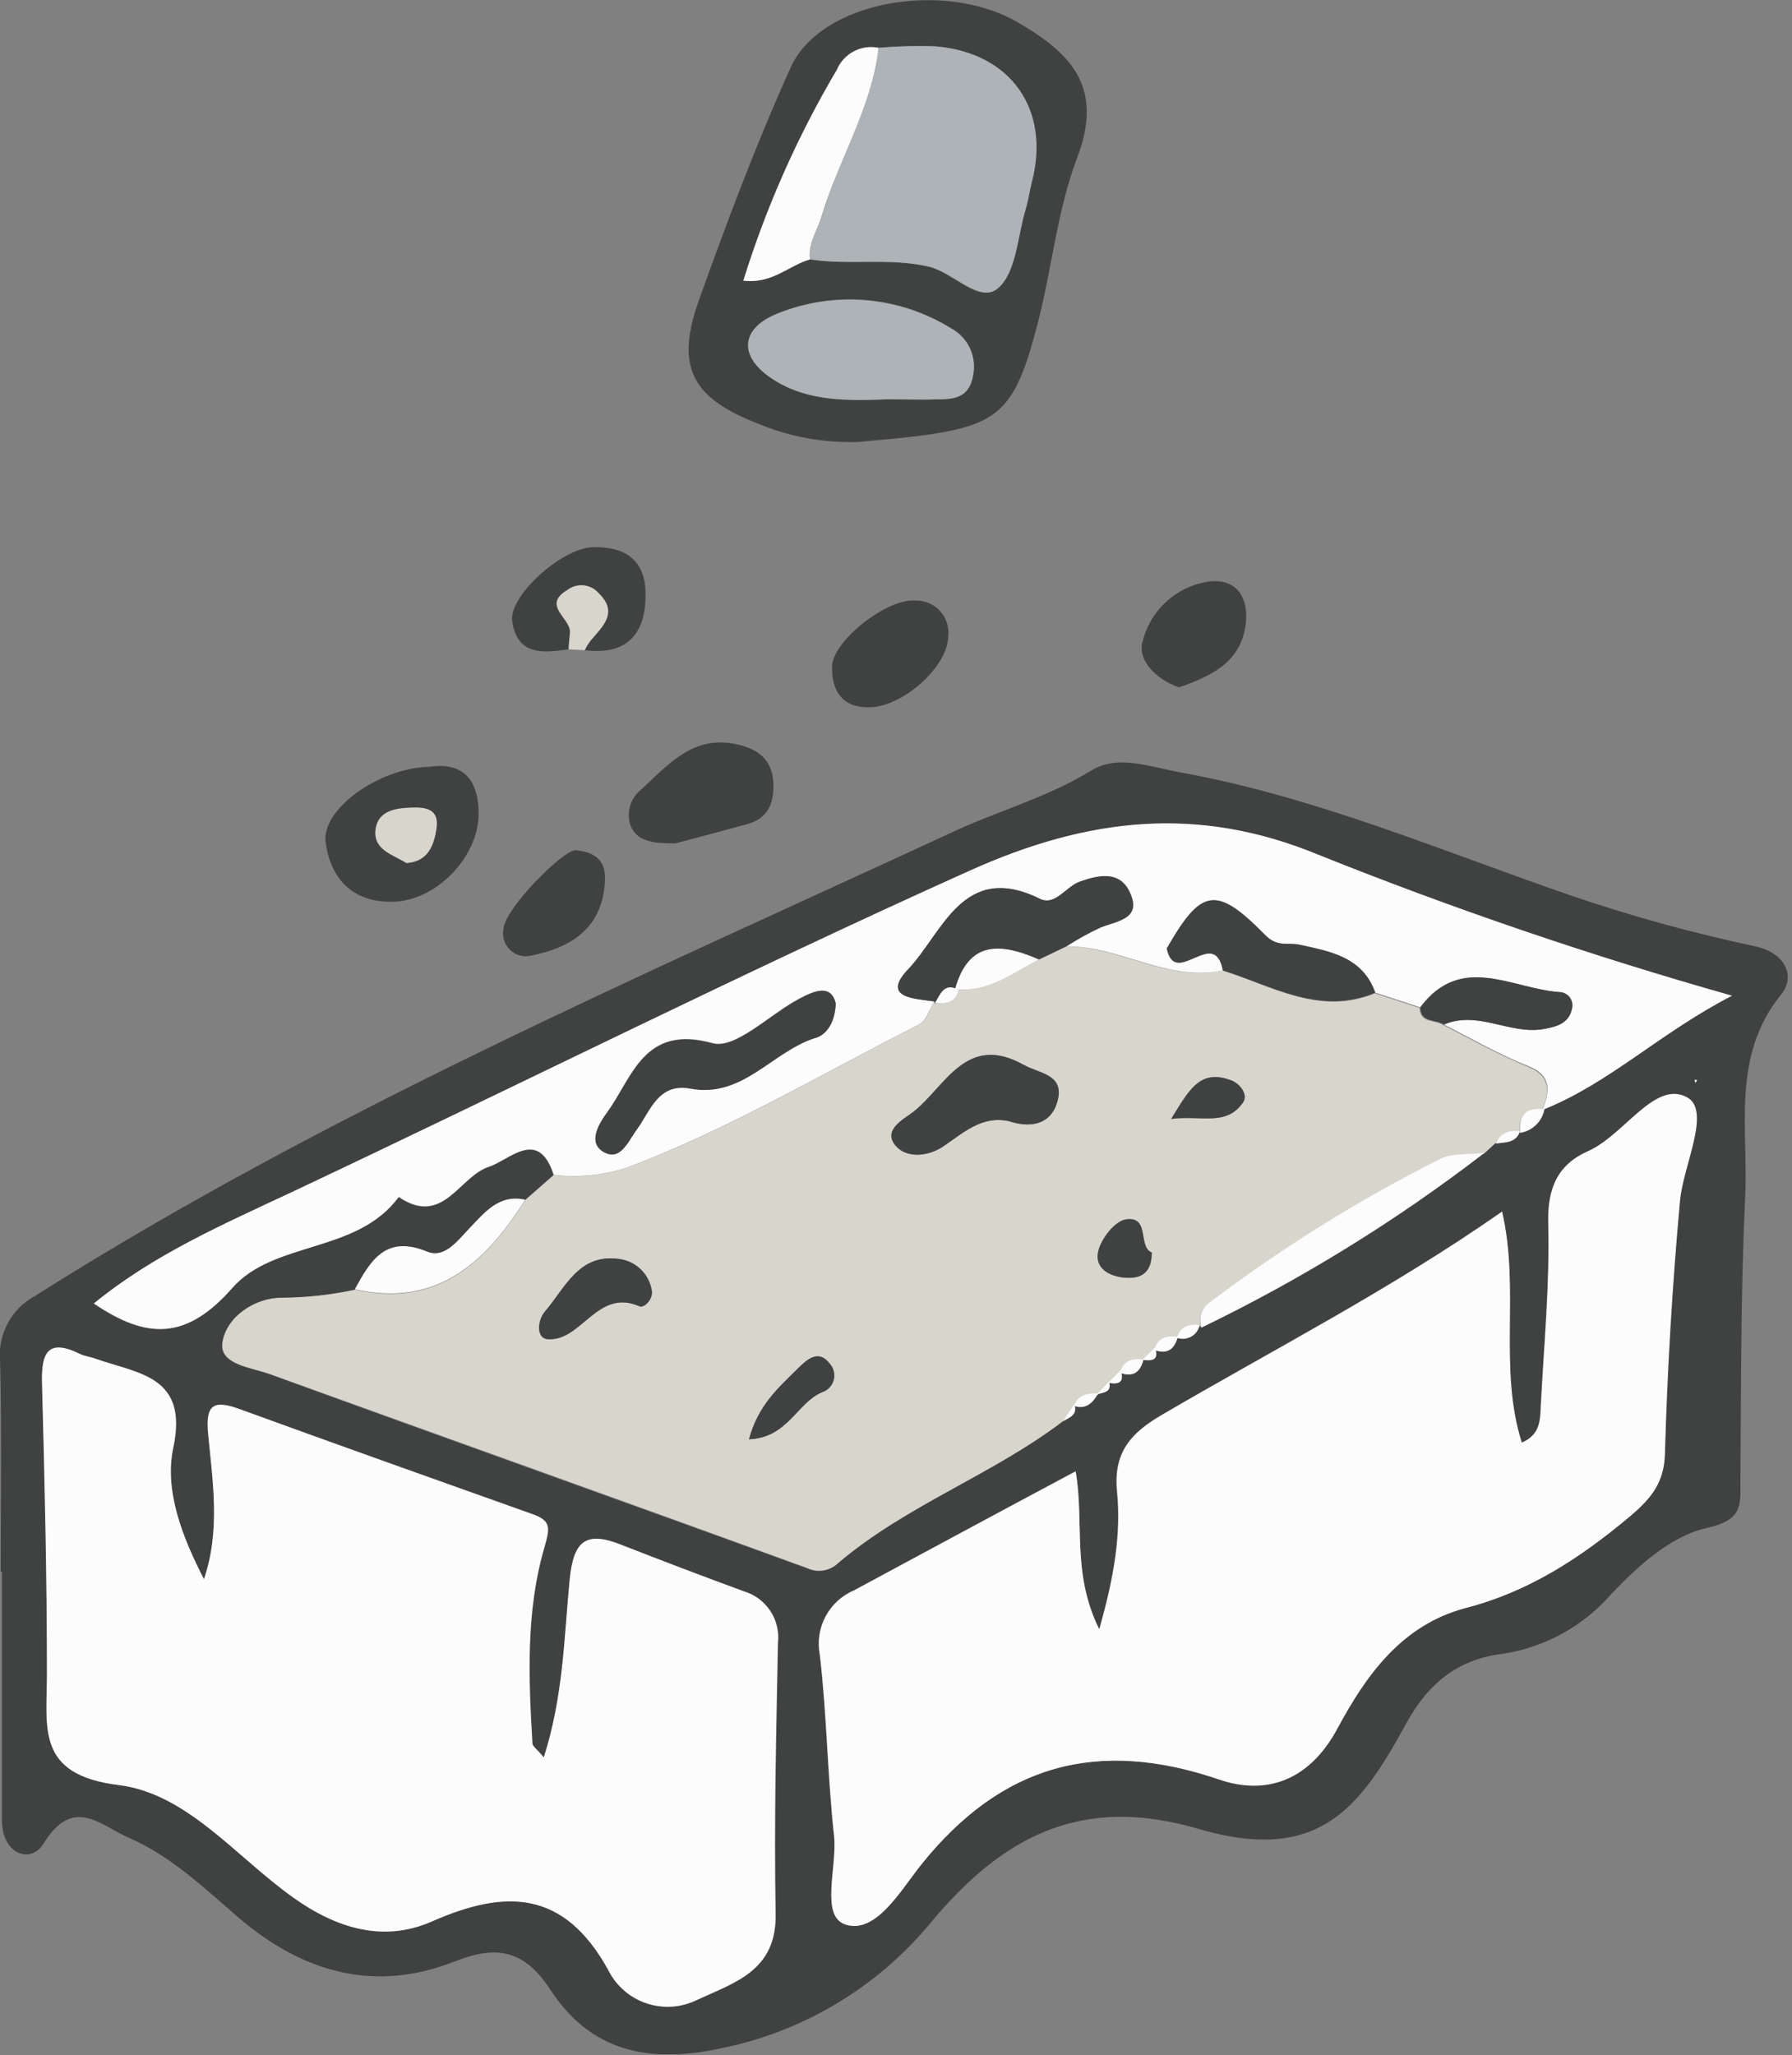 <svg width="157" height="180" viewBox="0 0 157 180" fill="none" xmlns="http://www.w3.org/2000/svg">
<rect x="0" y="0" width="157" height="180" fill="#808080" stroke="none"/>
<g clip-path="url(#clip0_6962_20185)">
<path d="M0.06 137.63C0.06 131.49 0.16 125.351 0.01 119.221C-0.1 118.074 0.131 116.921 0.673 115.905C1.216 114.889 2.046 114.056 3.06 113.51C28.52 97.4 56.13 85.51 83.36 72.921C87.36 71.04 91.74 69.861 95.62 67.481C97.95 66.051 100.79 67.18 103.42 67.65C115.23 69.79 126.21 74.49 137.42 78.361C142.744 80.189 148.174 81.692 153.68 82.861C156.62 83.481 157.23 85.64 156.08 87.06C151.66 92.48 153.18 98.771 152.9 104.741C152.51 113.031 152.54 121.341 152.48 129.651C152.48 131.861 152.72 133.12 149.48 133.84C146.24 134.56 143.14 137.47 140.72 140.1C138.2 142.775 134.819 144.477 131.17 144.911C127.34 145.531 124.97 147.741 123.22 150.911C119.22 158.221 115.64 163.301 105 160.181C94.79 157.181 87.88 160.771 81.52 168.421C76.819 174.105 70.297 177.991 63.06 179.421C56.75 180.761 51.73 179.64 48.22 174.27C45.94 170.79 43.55 170.33 39.84 171.79C32.84 174.55 26.56 172.791 20.9 167.951C17.9 165.371 14.99 162.561 11.27 160.951C8.75 159.851 6.42 157.24 3.79 161.5C2.71 163.26 0.16 162.431 0.17 159.411C0.17 152.161 0.17 144.911 0.17 137.661L0.06 137.63ZM97.16 121.01L97.1 121.11C98.01 121.28 98.54 121.11 98.18 120.01L98.13 120.241C99.26 120.641 99.91 120.24 100.18 119.07H100.1C100.94 119.19 101.58 119.071 101.19 117.991L101.13 118.211C102.26 118.621 102.91 118.15 103.19 117.05L103.11 117.14C103.315 117.214 103.533 117.242 103.749 117.224C103.965 117.206 104.176 117.142 104.365 117.036C104.555 116.929 104.719 116.784 104.848 116.609C104.976 116.434 105.066 116.233 105.11 116.02L105.21 116.25C113.978 112.016 122.285 106.889 130 100.951L131.09 99.951L131.01 100.14C131.84 100.01 132.79 100.14 133.13 99.03V99.201C133.655 99.118 134.14 98.874 134.52 98.503C134.9 98.132 135.155 97.653 135.25 97.13L135.09 97.191C140.93 94.871 145.38 90.421 151.69 87.191C139.402 83.724 127.305 79.611 115.45 74.871C104.95 70.531 95.3 71.61 84.92 76.28C64.92 85.28 45.3 95.121 25.45 104.471C19.51 107.261 13.45 109.901 8.2 114.181C12.85 117.341 16.35 117.38 20.3 112.85C23.97 108.63 31.23 109.79 34.91 104.85C38.77 107.48 40.18 103.061 42.82 102.201C44.6 101.631 47.15 98.74 48.49 102.921L45.98 105.12C43.64 104.62 42.4 106.271 41.06 107.681C40.06 108.751 38.91 110.291 37.39 109.681C33.75 108.181 32.39 110.481 31.06 112.981C28.976 113.426 26.852 113.661 24.72 113.681C22.34 113.681 19.83 115.31 19.47 117.58C19.16 119.53 22 119.78 23.61 120.36C39.29 126.07 55.02 131.67 70.71 137.36C71.161 137.574 71.667 137.641 72.159 137.553C72.65 137.466 73.101 137.227 73.45 136.87C79.45 131.79 86.94 129.161 93.14 124.451C93.72 124.111 94.47 123.901 94.14 122.961L94.08 123.1C95.14 123.44 95.72 122.81 96.19 122.01L96.06 122.1C96.64 121.95 97.45 121.97 97.16 121.01ZM17.87 138.31C15.97 134.63 14.39 130.57 15.19 126.83C16.55 120.5 12.19 120.33 8.44 119.02C7.97 118.85 7.44 118.79 7.01 118.58C4.14 117.2 3.63 118.581 3.7 121.161C3.93 129.641 4.14 138.16 4.13 146.6C4.13 151.3 3.13 155.44 10.41 156.34C16.41 157.08 20.72 162.631 25.69 166.181C29.44 168.861 33.57 170.18 37.85 168.29C44.33 165.45 49.41 165.52 53.29 172.51C53.968 173.893 55.168 174.95 56.625 175.449C58.082 175.947 59.677 175.847 61.06 175.171C64.44 173.641 68.06 172.57 67.97 167.6C67.82 159.7 68.02 151.801 68.17 143.901C68.286 142.913 68.048 141.916 67.499 141.087C66.95 140.258 66.125 139.65 65.17 139.37C61.584 138.037 58.01 136.68 54.45 135.3C51.3 134.05 50.25 134.981 49.92 138.431C49.44 143.431 49.37 148.591 47.66 153.921C47.06 153.191 46.66 152.921 46.66 152.691C46.32 146.931 46.08 141.11 47.71 135.53C48.19 133.86 48.34 133.21 46.71 132.63C38.11 129.57 29.51 126.51 20.94 123.39C18.66 122.56 18.02 123.1 18.25 125.57C18.64 129.79 19.32 134.06 17.87 138.31ZM94.24 128.84C87.57 132.42 81.18 135.84 74.81 139.29C73.74 139.745 72.859 140.553 72.313 141.58C71.767 142.606 71.589 143.789 71.81 144.931C72.43 150.201 72.48 155.54 73.06 160.81C73.36 163.52 71.83 167.81 74.06 168.56C76.72 169.43 78.91 165.56 80.67 163.34C87.67 154.55 96.12 152.21 106.8 155.86C110.85 157.24 114.7 155.931 117.15 151.401C119.6 146.871 122.75 142.32 128.41 140.83C133.89 139.39 138.41 136.44 142.76 132.83C144.76 131.14 145.76 129.761 145.85 127.241C146.017 119.861 146.457 112.494 147.17 105.14C147.47 101.99 149.97 97.19 147.72 96.07C144.92 94.66 142.28 99.41 139.14 100.81C136.48 101.99 135.55 104.02 135.63 107.12C135.77 112.42 135.26 117.74 134.98 123.06C134.92 124.29 134.98 125.65 133.31 126.35C131.23 119.81 133.17 112.93 131.58 106.12C121.8 112.96 111.58 118.171 101.73 123.951C99.07 125.511 97.52 127.21 97.85 130.61C98.21 134.31 97.63 138.021 96.29 142.701C93.86 137.711 95.02 133.33 94.24 128.87V128.84ZM148.56 94.841L148.68 94.57H148.45L148.56 94.841Z" fill="#404141"/>
<path d="M75.2 38.71C72.149 38.811 69.112 38.248 66.3 37.059C60.55 34.809 59.16 32.059 61.25 26.25C63.7 19.41 66.25 12.6 69.25 5.96C71.85 0.06 82.75 -1.79 89.17 1.96C93.96 4.73 96.69 7.71 94.38 13.79C92.63 18.38 92.17 23.45 90.93 28.259C88.84 36.37 87.51 37.42 79.02 38.35L75.2 38.71ZM76.97 4.19C76.233 4.035 75.465 4.14 74.798 4.489C74.13 4.837 73.604 5.407 73.31 6.1C69.867 11.92 67.115 18.122 65.11 24.58C67.65 24.89 69.11 23.23 70.95 22.72C74.38 23.25 77.86 22.55 81.33 23.35C83.52 23.86 85.78 26.68 87.41 25.23C89.04 23.78 89.1 20.71 89.81 18.34C90.05 17.55 90.16 16.72 90.36 15.92C92.01 9.59 88.51 4.61 81.92 4.06C80.269 4.003 78.616 4.047 76.97 4.19ZM77.82 34.97C78.98 34.97 80.13 34.97 81.29 34.97C82.89 34.91 84.77 35.31 85.23 32.97C85.423 32.15 85.34 31.29 84.993 30.522C84.645 29.755 84.053 29.125 83.31 28.73C81.05 27.336 78.493 26.494 75.847 26.273C73.201 26.053 70.54 26.459 68.08 27.46C64.83 28.76 64.79 31.32 67.74 33.21C70.69 35.1 74.35 35.1 77.82 34.97Z" fill="#404141"/>
<path d="M37.61 67.16C40.35 66.75 41.94 68.05 41.93 71.29C41.93 75.09 38.12 79.04 34.21 78.98C30.89 78.98 28.97 76.98 28.53 73.78C28.13 70.93 33.1 67.27 37.61 67.16ZM35.61 75.59C37.5 75.45 38.01 74.07 38.24 72.59C38.49 70.92 37.24 70.72 36.05 70.76C34.86 70.8 33.2 70.99 32.92 72.56C32.59 74.43 34.45 74.87 35.61 75.59Z" fill="#404141"/>
<path d="M59.15 73.87C57.28 73.87 55.84 73.72 55.26 72.36C55.059 71.809 55.035 71.209 55.188 70.644C55.343 70.078 55.668 69.574 56.12 69.2C58.53 67 60.71 64.31 64.61 65.2C66.4 65.62 67.61 66.5 67.75 68.45C67.84 70.23 67.38 71.71 65.35 72.21C63.12 72.81 60.9 73.42 59.15 73.87Z" fill="#404141"/>
<path d="M49.82 56.87C47.62 57.18 45.34 57.46 44.88 54.44C44.53 52.21 49.19 48.04 51.88 47.93C54.57 47.82 56.46 48.93 56.55 51.75C56.67 55.29 55.15 57.44 51.21 56.95C51.352 56.654 51.523 56.373 51.72 56.11C52.79 54.85 54.2 53.65 52.41 51.93C52.075 51.553 51.609 51.316 51.106 51.268C50.603 51.22 50.101 51.364 49.7 51.67C47.41 53.04 50.01 54.14 49.92 55.39C49.91 55.87 49.86 56.34 49.82 56.87Z" fill="#404141"/>
<path d="M76.06 61.95C73.7 61.95 72.87 60.41 72.9 58.41C72.9 56.16 77.71 52.41 80.12 52.6C80.534 52.577 80.947 52.646 81.331 52.801C81.715 52.956 82.06 53.194 82.341 53.498C82.623 53.801 82.834 54.163 82.96 54.557C83.086 54.952 83.124 55.369 83.07 55.78C83.02 58.44 79 62 76.06 61.95Z" fill="#404141"/>
<path d="M103.3 60.2C101.3 59.52 99.59 57.81 100.12 56.13C100.468 54.77 101.216 53.546 102.268 52.617C103.32 51.688 104.628 51.096 106.02 50.92C108.25 50.7 109.32 52.21 109.17 54.34C108.9 57.87 106.3 59.16 103.3 60.2Z" fill="#404141"/>
<path d="M50.45 74.46C52.95 74.73 53.15 76.15 52.95 77.77C52.5 81.53 49.78 83.04 46.57 83.69C46.238 83.776 45.889 83.775 45.558 83.687C45.226 83.599 44.923 83.427 44.677 83.188C44.431 82.949 44.25 82.651 44.153 82.322C44.055 81.993 44.044 81.644 44.12 81.31C44.27 79.55 49.33 74.42 50.45 74.46Z" fill="#404141"/>
<path d="M49.82 56.87C49.82 56.38 49.91 55.87 49.94 55.39C50.03 54.14 47.43 53.04 49.72 51.67C50.121 51.364 50.624 51.22 51.126 51.268C51.629 51.316 52.095 51.553 52.43 51.93C54.22 53.65 52.81 54.85 51.74 56.11C51.543 56.373 51.373 56.654 51.23 56.95L49.82 56.87Z" fill="#D7D5CC"/>
<path d="M93.11 124.49C86.91 129.2 79.39 131.83 73.42 136.91C73.069 137.244 72.625 137.463 72.147 137.54C71.668 137.617 71.178 137.547 70.74 137.34C55.05 131.61 39.32 126.01 23.64 120.34C22.03 119.76 19.19 119.51 19.5 117.56C19.86 115.29 22.37 113.63 24.75 113.66C26.881 113.64 29.006 113.406 31.09 112.96C38.29 114.57 42.55 110.61 46.01 105.11L48.52 102.91C50.663 103.157 52.835 102.946 54.89 102.29C63.89 98.92 72.05 94.02 80.55 89.72C81.16 89.41 81.43 88.42 81.86 87.72V87.9C82.8 87.9 83.69 87.9 83.94 86.71L83.64 86.64C86.51 87 88.64 85.23 90.98 84.05L93.38 82.9C98.06 82.85 102.25 86.05 107.09 85C111.44 86.35 115.61 89 120.46 87L124.38 88.28C124.38 89.66 125.75 89.28 126.45 89.79C128.9 91.02 131.3 92.39 133.83 93.42C135.98 94.29 135.71 95.65 135.11 97.27L135.27 97.21C133.69 97.02 132.97 97.69 133.15 99.28V99.11C132.23 99.11 131.41 99.22 131.03 100.22L131.11 100.04L130.02 101.04C128.72 101.2 127.25 101.04 126.13 101.57C119.033 105.14 112.275 109.347 105.94 114.14C105.597 114.379 105.343 114.723 105.214 115.12C105.086 115.518 105.092 115.946 105.23 116.34L105.13 116.11C104.19 116.02 103.39 116.17 103.13 117.23L103.21 117.14C102.21 117.03 101.43 117.19 101.15 118.3L101.21 118.08L100.12 119.16H100.2C99.2 119.05 98.43 119.23 98.15 120.33L98.2 120.1L97.12 121.2L97.18 121.1L96.1 122.23L96.23 122.14C95.32 122.14 94.47 122.2 94.12 123.23L94.18 123.09L93.11 124.49ZM88.37 98.19C90.37 98.86 92.19 98.45 92.69 96.26C93.19 94.07 91.04 93.99 89.69 93.26C84.69 90.44 82.85 95.12 80.05 97.35C79.16 98.06 77.28 99 78.48 100.35C79.38 101.41 81.23 101.35 82.62 100.41C84.38 99.25 85.98 97.69 88.37 98.19ZM57.11 113.06C56.998 112.323 56.641 111.645 56.097 111.135C55.553 110.625 54.853 110.313 54.11 110.25C50.69 109.84 49.51 112.8 47.78 114.84C47.07 115.67 46.97 117.22 48 117.29C51 117.51 52.34 112.77 56.06 114.42C56.38 114.57 57.2 113.87 57.11 113.06ZM65.62 126.06C69.02 125.92 69.82 122.87 72.01 121.94C72.251 121.865 72.47 121.732 72.648 121.552C72.825 121.372 72.956 121.152 73.028 120.91C73.1 120.667 73.111 120.411 73.061 120.164C73.011 119.916 72.901 119.685 72.74 119.49C71.74 118.12 70.74 119.04 69.87 119.89C68.23 121.52 66.45 123.03 65.62 126.06ZM100.91 109.7C99.66 109.2 100.78 106.49 98.65 106.8C97.65 106.94 96.48 108.48 96.22 109.58C95.86 111.08 97.22 111.83 98.67 111.91C99.98 111.98 100.88 111.49 100.91 109.7ZM102.61 98C105.28 97.65 107.47 98.69 108.92 96.53C109.34 95.9 108.7 94.93 107.84 94.61C105.11 93.6 104.17 95.48 102.61 98Z" fill="#D7D5CC"/>
<path d="M17.87 138.31C19.32 134.06 18.64 129.79 18.23 125.57C18 123.1 18.64 122.57 20.92 123.39C29.49 126.51 38.09 129.57 46.69 132.63C48.31 133.21 48.16 133.86 47.69 135.53C46.06 141.11 46.3 146.93 46.64 152.69C46.64 152.95 47.03 153.19 47.64 153.92C49.35 148.59 49.42 143.44 49.9 138.43C50.23 134.98 51.28 134.05 54.43 135.3C57.99 136.7 61.563 138.056 65.15 139.37C66.104 139.649 66.929 140.257 67.478 141.086C68.028 141.915 68.265 142.912 68.15 143.9C68 151.8 67.8 159.7 67.95 167.6C68.05 172.6 64.42 173.6 61.04 175.17C59.657 175.847 58.061 175.947 56.604 175.448C55.147 174.949 53.948 173.892 53.27 172.51C49.39 165.51 44.27 165.45 37.83 168.29C33.55 170.17 29.42 168.86 25.67 166.18C20.67 162.63 16.4 157.08 10.39 156.34C3.12 155.44 4.11 151.34 4.11 146.6C4.11 138.12 3.91 129.6 3.68 121.16C3.61 118.58 4.12 117.16 6.99 118.58C7.43 118.79 7.99 118.85 8.42 119.02C12.12 120.33 16.53 120.5 15.17 126.83C14.39 130.57 15.97 134.63 17.87 138.31Z" fill="#FCFCFC"/>
<path d="M94.24 128.87C95.02 133.36 93.86 137.74 96.31 142.7C97.65 138.02 98.23 134.31 97.87 130.61C97.54 127.21 99.09 125.51 101.75 123.95C111.62 118.17 121.82 112.95 131.6 106.12C133.19 112.93 131.25 119.81 133.33 126.35C135 125.65 134.94 124.29 135 123.06C135.28 117.74 135.79 112.42 135.65 107.12C135.57 104.02 136.5 101.99 139.16 100.81C142.3 99.41 144.94 94.66 147.74 96.07C149.99 97.19 147.49 101.99 147.19 105.14C146.523 112.474 146.083 119.84 145.87 127.24C145.82 129.76 144.79 131.14 142.78 132.83C138.44 136.47 133.91 139.42 128.43 140.83C122.77 142.32 119.67 146.76 117.17 151.4C114.67 156.04 110.87 157.24 106.82 155.86C96.14 152.21 87.72 154.55 80.69 163.34C78.93 165.54 76.74 169.43 74.08 168.56C71.83 167.82 73.36 163.56 73.08 160.81C72.5 155.54 72.45 150.2 71.83 144.93C71.609 143.789 71.786 142.606 72.332 141.58C72.878 140.553 73.76 139.745 74.83 139.29C81.18 135.87 87.57 132.42 94.24 128.87Z" fill="#FCFCFC"/>
<path d="M81.86 87.71C81.43 88.38 81.16 89.37 80.55 89.71C72.05 94.01 63.85 98.91 54.89 102.28C52.835 102.936 50.663 103.148 48.52 102.9C47.18 98.72 44.63 101.61 42.85 102.18C40.21 103.04 38.85 107.46 34.94 104.83C31.26 109.83 24 108.63 20.33 112.83C16.33 117.36 12.88 117.32 8.23 114.16C13.45 109.88 19.54 107.24 25.48 104.45C45.33 95.1 64.93 85.26 84.95 76.26C95.33 71.59 104.95 70.51 115.48 74.85C127.344 79.605 139.451 83.731 151.75 87.21C145.44 90.45 140.99 94.9 135.15 97.21C135.75 95.59 136.02 94.21 133.87 93.36C131.34 92.36 128.94 90.96 126.49 89.73C129.49 88.47 132.26 90.64 135.2 90.13C136.43 89.92 137.49 89.6 137.72 88.24C137.747 88.074 137.739 87.904 137.694 87.742C137.65 87.58 137.57 87.43 137.462 87.302C137.353 87.173 137.218 87.07 137.066 86.999C136.914 86.928 136.748 86.891 136.58 86.89C132.45 86.59 127.99 83.45 124.42 88.22L120.5 86.94C119.39 83.8 116.55 83.33 113.85 82.74C112.85 82.52 111.92 83 110.85 81.89C106.54 77.5 105.27 77.82 102.24 83.07C102.96 86.61 106.42 81.07 107.15 84.99C102.31 86.04 98.15 82.84 93.44 82.89C94.4 82.267 95.402 81.713 96.44 81.23C97.94 80.64 100.09 80.46 98.98 78.12C98.1 76.25 96.24 76.64 94.61 77.22C93.4 77.65 92.46 79.38 91.12 78.72C84.39 75.4 82.61 81.72 79.6 84.87C77.15 87.42 80.15 87.46 81.86 87.71ZM73.22 87.87C72.79 86.21 71.4 86.73 70.04 87.45C67.45 88.82 64.44 91.91 62.42 91.35C56.42 89.68 55.42 94.35 53.2 97.4C52.67 98.12 51.38 99.97 52.85 100.84C54.32 101.71 54.99 100 55.76 98.94C56.97 97.29 57.64 94.78 60.48 95.31C65.14 96.18 67.71 91.96 71.57 90.83C72.37 90.59 73.16 89.63 73.22 87.87Z" fill="#FCFCFC"/>
<path d="M105.26 116.28C105.121 115.886 105.116 115.458 105.244 115.061C105.372 114.663 105.627 114.319 105.97 114.08C112.305 109.287 119.063 105.08 126.16 101.51C127.28 100.96 128.75 101.14 130.05 100.98C122.335 106.919 114.027 112.046 105.26 116.28Z" fill="#FCFCFC"/>
<path d="M46.01 105.07C42.55 110.57 38.29 114.53 31.09 112.92C32.46 110.42 33.78 108.12 37.42 109.62C38.94 110.24 40.06 108.7 41.09 107.62C42.45 106.22 43.67 104.57 46.01 105.07Z" fill="#FCFCFC"/>
<path d="M133.19 99.22C133.01 97.63 133.73 96.96 135.31 97.15C135.215 97.672 134.96 98.151 134.58 98.522C134.2 98.893 133.715 99.137 133.19 99.22Z" fill="#FCFCFC"/>
<path d="M101.13 118.24C101.41 117.13 102.23 116.97 103.19 117.08C102.91 118.18 102.26 118.65 101.13 118.24Z" fill="#FCFCFC"/>
<path d="M94.1 123.14C94.45 122.14 95.3 122.01 96.21 122.05C95.74 122.87 95.16 123.48 94.1 123.14Z" fill="#FCFCFC"/>
<path d="M98.13 120.24C98.41 119.14 99.22 118.96 100.18 119.07C99.91 120.19 99.26 120.64 98.13 120.24Z" fill="#FCFCFC"/>
<path d="M103.11 117.17C103.42 116.11 104.22 115.96 105.11 116.05C105.065 116.263 104.976 116.464 104.847 116.639C104.719 116.814 104.554 116.959 104.365 117.066C104.175 117.172 103.965 117.236 103.749 117.254C103.532 117.272 103.314 117.244 103.11 117.17Z" fill="#FCFCFC"/>
<path d="M131.06 100.16C131.44 99.16 132.26 99 133.18 99.05C132.84 100.13 131.89 100.03 131.06 100.16Z" fill="#FCFCFC"/>
<path d="M148.55 94.86L148.46 94.58L148.68 94.59L148.55 94.86Z" fill="#FCFCFC"/>
<path d="M130.05 100.98L131.14 99.981L130.05 100.98Z" fill="#FCFCFC"/>
<path d="M100.1 119.1L101.19 118.02C101.58 119.14 100.94 119.22 100.1 119.1Z" fill="#FCFCFC"/>
<path d="M97.1 121.11L98.18 120.01C98.54 121.09 98.01 121.28 97.1 121.11Z" fill="#FCFCFC"/>
<path d="M96.08 122.14L97.16 121.01C97.45 121.97 96.64 121.95 96.08 122.14Z" fill="#FCFCFC"/>
<path d="M93.11 124.49L94.11 123C94.45 123.94 93.69 124.15 93.11 124.49Z" fill="#FCFCFC"/>
<path d="M76.97 4.19C78.633 4.045 80.302 4.002 81.97 4.06C88.56 4.61 92.06 9.59 90.41 15.92C90.21 16.72 90.1 17.55 89.86 18.34C89.15 20.71 89.05 23.831 87.46 25.23C85.87 26.631 83.57 23.86 81.38 23.35C77.91 22.55 74.43 23.25 71 22.721C70.8 21.331 71.62 20.221 72 18.98C73.45 13.991 76.37 9.48 76.97 4.19Z" fill="#ADB3B6"/>
<path d="M77.82 34.97C74.35 35.1 70.82 35.22 67.74 33.24C64.66 31.26 64.83 28.79 68.08 27.49C70.54 26.489 73.201 26.083 75.847 26.303C78.493 26.524 81.05 27.366 83.31 28.76C84.053 29.155 84.645 29.785 84.993 30.552C85.34 31.319 85.423 32.18 85.23 33C84.77 35.3 82.89 34.9 81.29 35C80.13 35.01 78.98 34.97 77.82 34.97Z" fill="#ADB3B6"/>
<path d="M76.97 4.19C76.37 9.48 73.45 13.99 71.97 18.98C71.6 20.22 70.78 21.33 70.97 22.72C69.13 23.23 67.67 24.89 65.13 24.58C67.135 18.122 69.887 11.92 73.33 6.1C73.624 5.411 74.146 4.844 74.81 4.496C75.473 4.148 76.236 4.04 76.97 4.19Z" fill="#FCFCFC"/>
<path d="M35.61 75.59C34.4 74.82 32.61 74.43 32.92 72.53C33.2 70.96 34.72 70.78 36.05 70.73C37.38 70.68 38.49 70.89 38.24 72.56C38.01 74.07 37.5 75.45 35.61 75.59Z" fill="#D7D5CC"/>
<path d="M81.86 87.71C80.15 87.46 77.15 87.42 79.58 84.87C82.58 81.71 84.37 75.4 91.1 78.721C92.44 79.38 93.38 77.65 94.59 77.221C96.22 76.641 98.08 76.22 98.96 78.12C100.07 80.46 97.96 80.641 96.42 81.231C95.382 81.713 94.38 82.268 93.42 82.89L91.02 84.04C87.77 82.63 84.89 82.27 83.68 86.63L83.98 86.7C82.68 86.04 82.38 87.13 81.9 87.89L81.86 87.71Z" fill="#404141"/>
<path d="M88.37 98.19C85.98 97.69 84.37 99.25 82.62 100.42C81.23 101.35 79.38 101.42 78.48 100.36C77.28 98.97 79.16 98.03 80.05 97.36C82.85 95.13 84.66 90.45 89.69 93.27C91.04 94.03 93.18 94.12 92.69 96.27C92.2 98.42 90.45 98.87 88.37 98.19Z" fill="#404141"/>
<path d="M107.13 84.99C106.4 81.07 102.94 86.61 102.22 83.07C105.22 77.82 106.52 77.5 110.83 81.89C111.92 83 112.83 82.52 113.83 82.74C116.53 83.33 119.37 83.8 120.48 86.94C115.65 88.98 111.45 86.34 107.13 84.99Z" fill="#404141"/>
<path d="M57.11 113.07C57.2 113.89 56.38 114.57 56.04 114.42C52.32 112.77 50.95 117.51 47.98 117.29C46.98 117.22 47.05 115.67 47.76 114.84C49.49 112.84 50.67 109.84 54.09 110.25C54.838 110.31 55.544 110.621 56.092 111.133C56.641 111.645 56.999 112.328 57.11 113.07Z" fill="#404141"/>
<path d="M124.45 88.22C128.02 83.45 132.45 86.59 136.61 86.89C136.778 86.891 136.944 86.928 137.096 86.999C137.249 87.07 137.384 87.174 137.492 87.302C137.601 87.43 137.68 87.581 137.724 87.743C137.769 87.905 137.778 88.075 137.75 88.24C137.52 89.6 136.46 89.92 135.23 90.13C132.29 90.64 129.48 88.47 126.52 89.73C125.79 89.24 124.45 89.6 124.45 88.22Z" fill="#404141"/>
<path d="M65.62 126.06C66.42 123.06 68.23 121.52 69.87 119.89C70.72 119.04 71.72 118.12 72.74 119.49C72.901 119.685 73.011 119.916 73.061 120.163C73.111 120.411 73.1 120.667 73.028 120.909C72.956 121.151 72.825 121.372 72.648 121.552C72.47 121.731 72.251 121.865 72.01 121.94C69.82 122.87 69.02 125.92 65.62 126.06Z" fill="#404141"/>
<path d="M100.91 109.7C100.91 111.49 99.98 111.98 98.67 111.91C97.21 111.83 95.86 111.08 96.22 109.58C96.48 108.48 97.69 106.94 98.65 106.8C100.78 106.49 99.66 109.2 100.91 109.7Z" fill="#404141"/>
<path d="M102.61 98C104.17 95.48 105.11 93.6 107.84 94.61C108.7 94.93 109.34 95.9 108.92 96.53C107.45 98.69 105.28 97.65 102.61 98Z" fill="#404141"/>
<path d="M83.68 86.63C84.89 82.27 87.77 82.63 91.02 84.04C88.68 85.22 86.55 86.99 83.68 86.63Z" fill="#FCFCFC"/>
<path d="M81.9 87.87C82.38 87.11 82.68 86.02 83.98 86.68C83.73 87.87 82.84 87.93 81.9 87.87Z" fill="#FCFCFC"/>
<path d="M73.22 87.87C73.16 89.63 72.37 90.59 71.57 90.87C67.71 92 65.14 96.22 60.48 95.35C57.64 94.82 56.97 97.35 55.76 98.98C54.99 100.04 54.33 101.76 52.85 100.88C51.37 100 52.67 98.16 53.2 97.44C55.42 94.38 56.39 89.72 62.42 91.39C64.42 91.95 67.42 88.86 70.04 87.49C71.45 86.73 72.79 86.21 73.22 87.87Z" fill="#404141"/>
</g>
<defs>
<clipPath id="clip0_6962_20185">
<rect width="156.67" height="179.92" fill="white"/>
</clipPath>
</defs>
</svg>
